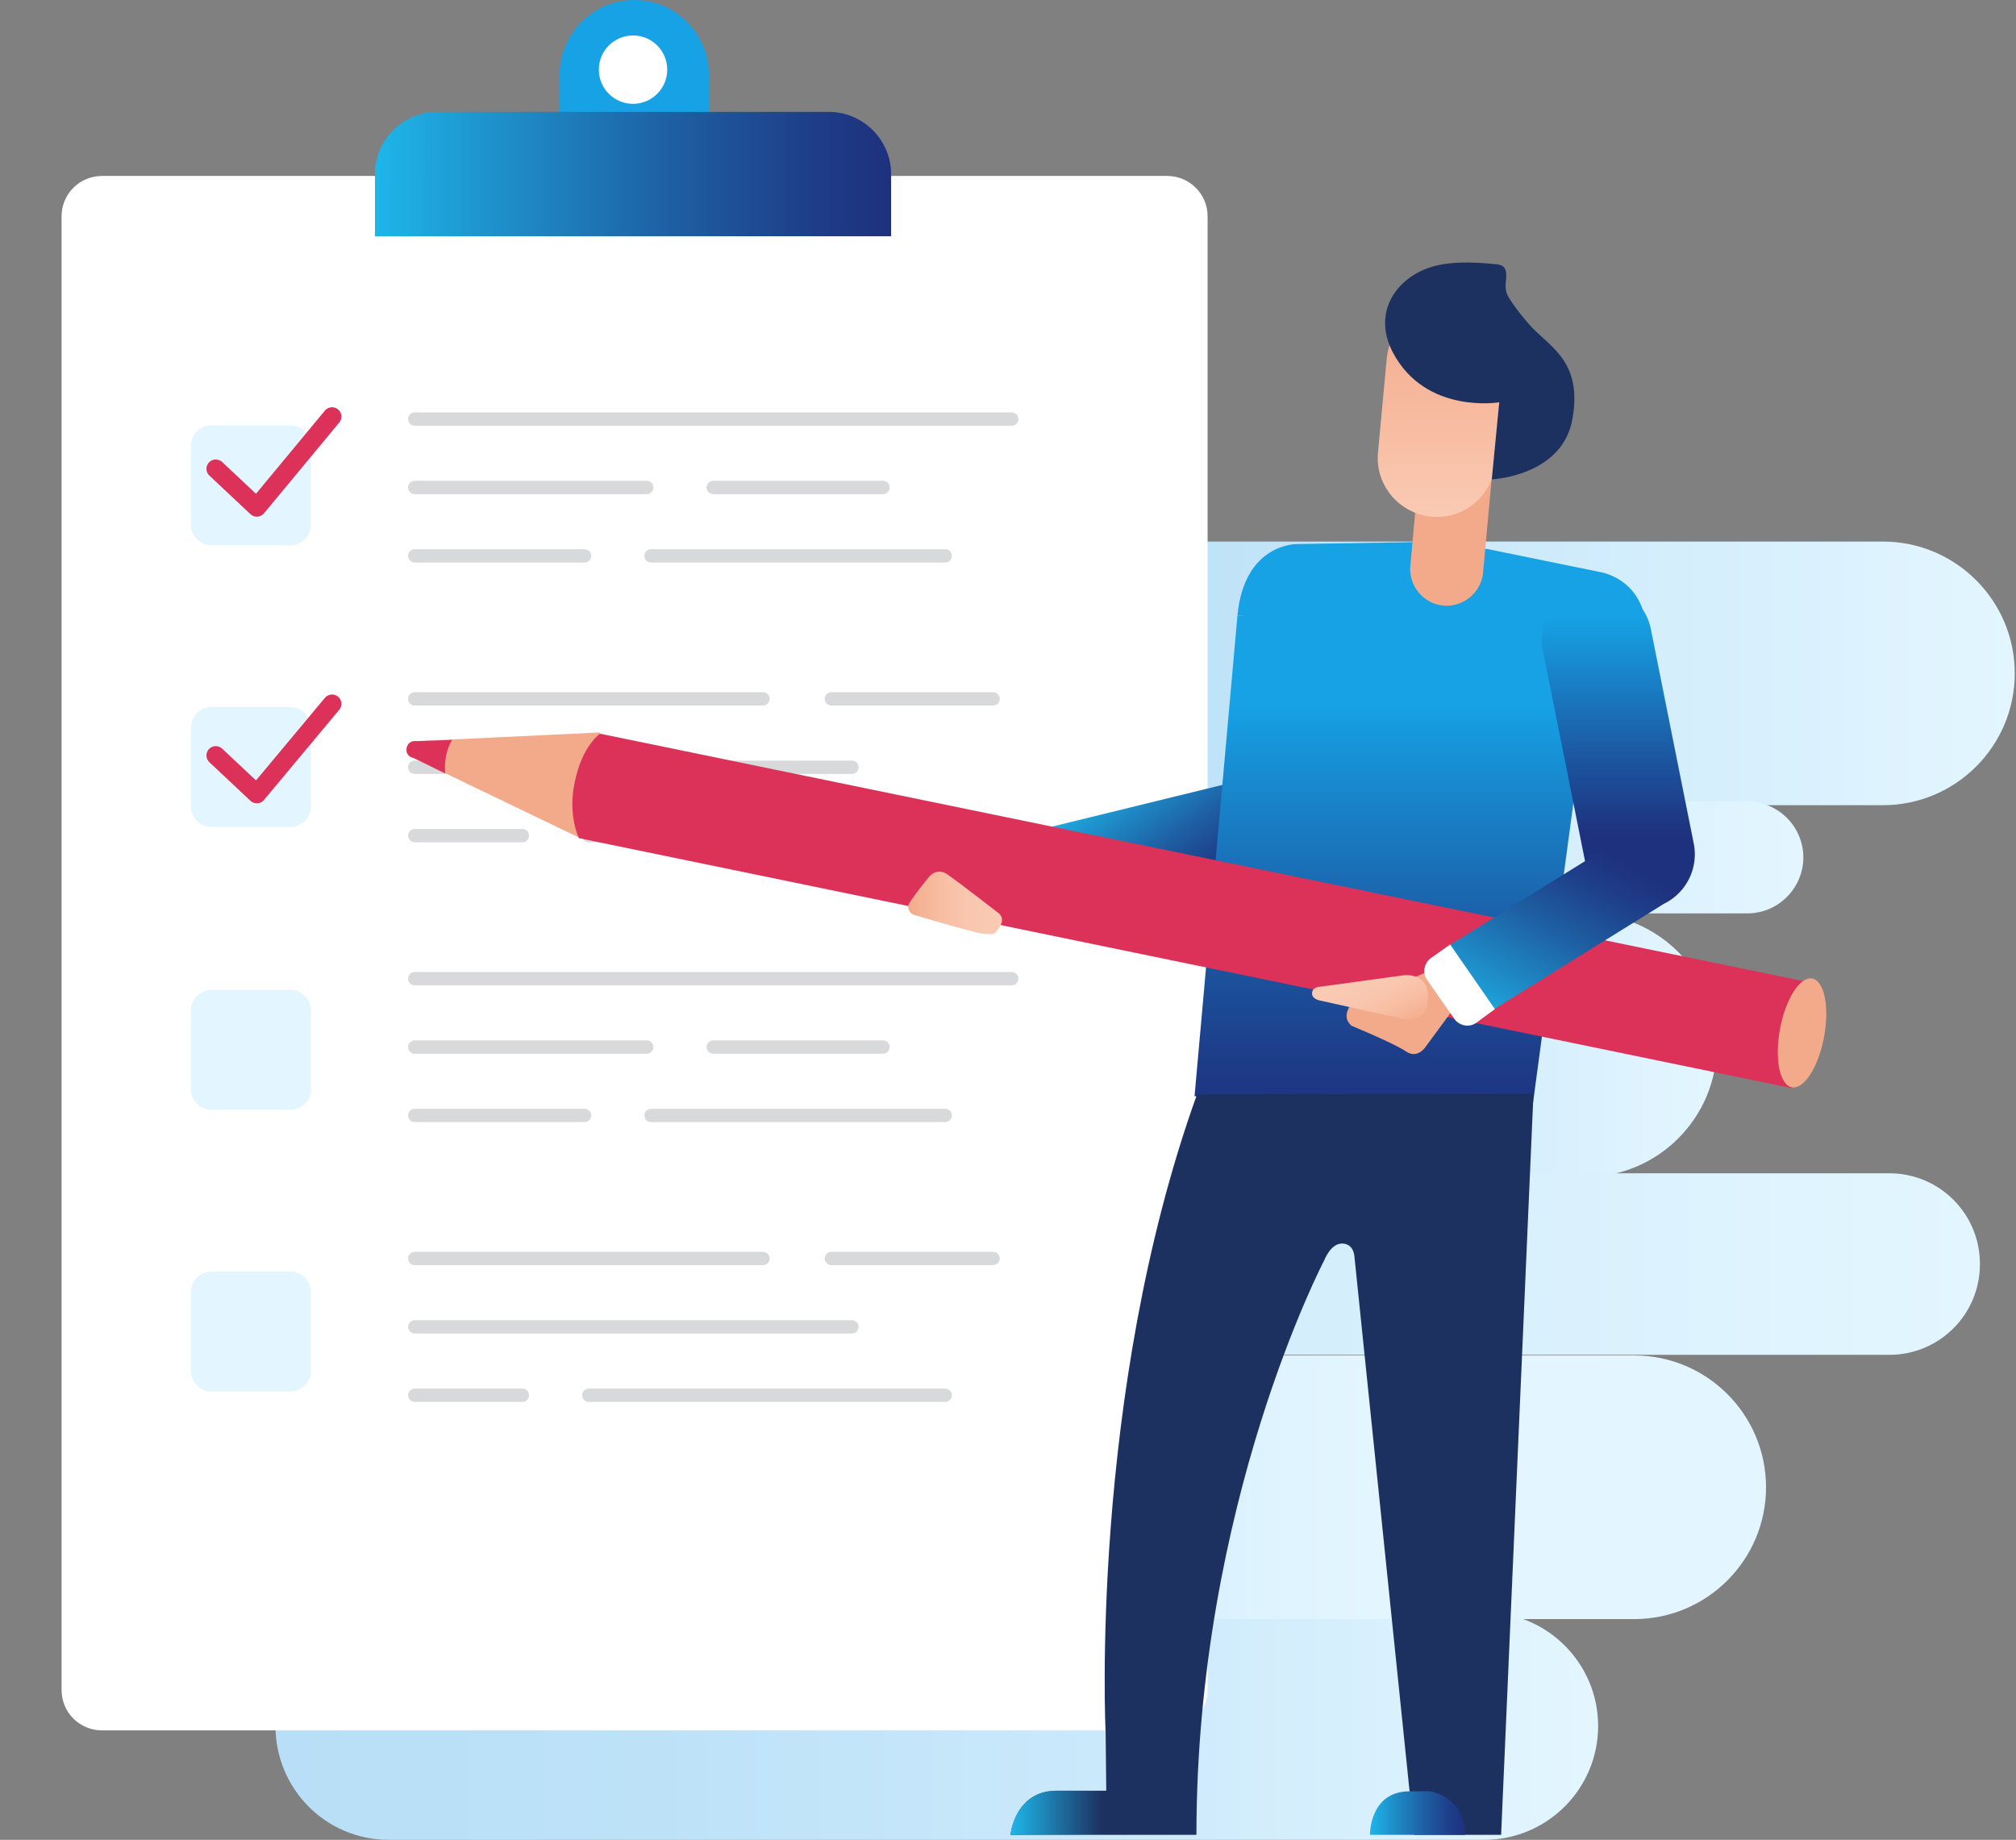 <?xml version="1.0" encoding="utf-8"?>
<!-- Generator: Adobe Illustrator 17.1.0, SVG Export Plug-In . SVG Version: 6.00 Build 0)  -->
<!DOCTYPE svg PUBLIC "-//W3C//DTD SVG 1.1//EN" "http://www.w3.org/Graphics/SVG/1.1/DTD/svg11.dtd">
<svg version="1.1" xmlns="http://www.w3.org/2000/svg" xmlns:xlink="http://www.w3.org/1999/xlink" x="0px" y="0px"
	 viewBox="0 0 324.2 295.9" style="enable-background:new 0 0 324.2 295.9;" xml:space="preserve">
<rect x="0" y="0" width="324.2" height="295.9" fill="#808080" stroke="none"/>
<style type="text/css">
	.st0{clip-path:url(#SVGID_2_);fill:#FFFFFF;}
	.st1{clip-path:url(#SVGID_4_);fill:#FFFFFF;}
	.st2{clip-path:url(#SVGID_6_);fill:#FFFFFF;}
	.st3{clip-path:url(#SVGID_8_);fill:#FFFFFF;}
	.st4{clip-path:url(#SVGID_10_);}
	.st5{fill:url(#SVGID_11_);}
	.st6{fill:url(#SVGID_12_);}
	.st7{fill:url(#SVGID_13_);}
	.st8{fill:url(#SVGID_14_);}
	.st9{fill:url(#SVGID_15_);}
	.st10{fill:url(#SVGID_16_);}
	.st11{fill:#FFFFFF;}
	.st12{fill:#BAE1F9;}
	.st13{fill:none;stroke:#BAE1F9;stroke-miterlimit:10;}
	.st14{opacity:0.7;clip-path:url(#SVGID_18_);}
	.st15{fill:#1D3160;}
	.st16{opacity:0;clip-path:url(#SVGID_18_);}
	.st17{fill:#DC325A;}
	.st18{clip-path:url(#SVGID_20_);}
	.st19{opacity:0.65;}
	.st20{fill:#999B9E;}
	.st21{opacity:0.65;fill:#999B9E;}
	.st22{fill:none;stroke:#FFFFFF;stroke-miterlimit:10;}
	.st23{clip-path:url(#SVGID_24_);}
	.st24{fill:#16A2E5;}
	.st25{fill:#39A74A;}
	.st26{clip-path:url(#SVGID_24_);fill:#FFFFFF;}
	.st27{fill:#E3E4E4;}
	.st28{clip-path:url(#SVGID_26_);}
	.st29{clip-path:url(#SVGID_26_);fill:#16A2E5;}
	.st30{clip-path:url(#SVGID_26_);fill:#FFFFFF;}
	.st31{clip-path:url(#SVGID_28_);}
	.st32{fill:none;stroke:#E3E4E4;stroke-width:0.7;stroke-miterlimit:10;}
	.st33{fill:#AEB0B2;}
	.st34{fill:none;stroke:#D8D9DA;stroke-miterlimit:10;}
	.st35{fill:#F6F7F7;}
	.st36{fill:#A02C58;}
	.st37{fill:none;stroke:#16A2E5;stroke-width:2;stroke-miterlimit:10;}
	.st38{clip-path:url(#SVGID_30_);}
	.st39{fill:#F6F7F7;stroke:#F6F7F7;stroke-width:2;stroke-miterlimit:10;}
	.st40{fill:#F6F7F7;stroke:#F1F2F2;stroke-width:2;stroke-miterlimit:10;}
	.st41{fill:#85878A;}
	.st42{fill:url(#SVGID_31_);}
	.st43{opacity:0.5;fill:#FFFFFF;}
	.st44{opacity:0.7;}
	.st45{clip-path:url(#SVGID_33_);}
	.st46{opacity:0.1;clip-path:url(#SVGID_33_);fill:#0D1938;}
	.st47{opacity:0.3;}
	.st48{fill:none;stroke:#231F20;stroke-width:2;stroke-linecap:round;stroke-linejoin:round;stroke-miterlimit:10;}
	.st49{fill:#D8D9DA;}
	.st50{fill:url(#SVGID_34_);}
	.st51{fill:url(#SVGID_35_);}
	.st52{fill:url(#SVGID_36_);}
	.st53{fill:url(#SVGID_37_);}
	.st54{fill:url(#SVGID_38_);}
	.st55{fill:url(#SVGID_39_);}
	.st56{opacity:0;fill:#E3F6FF;}
	.st57{clip-path:url(#SVGID_41_);}
	.st58{fill:none;stroke:url(#SVGID_42_);stroke-width:25.289;stroke-linecap:round;stroke-linejoin:round;stroke-miterlimit:10;}
	.st59{fill:none;stroke:url(#SVGID_43_);stroke-width:25.289;stroke-linecap:round;stroke-linejoin:round;stroke-miterlimit:10;}
	.st60{fill:none;stroke:url(#SVGID_44_);stroke-width:25.289;stroke-linecap:round;stroke-linejoin:round;stroke-miterlimit:10;}
	.st61{fill:#F3AA8A;}
	.st62{opacity:0;}
	.st63{fill:none;stroke:#FFFFFF;stroke-width:1.264;stroke-linecap:round;stroke-linejoin:round;stroke-miterlimit:10;}
	.st64{fill:url(#SVGID_45_);}
	.st65{fill:none;stroke:url(#SVGID_46_);stroke-width:25.289;stroke-linecap:round;stroke-linejoin:round;stroke-miterlimit:10;}
	.st66{fill:none;stroke:url(#SVGID_47_);stroke-width:25.289;stroke-linecap:round;stroke-linejoin:round;stroke-miterlimit:10;}
	.st67{fill:url(#SVGID_48_);}
	.st68{fill:url(#SVGID_49_);}
	.st69{fill:none;stroke:url(#SVGID_50_);stroke-width:25.289;stroke-linecap:round;stroke-linejoin:round;stroke-miterlimit:10;}
	.st70{fill:#9E2C58;}
	.st71{fill:url(#SVGID_51_);}
	.st72{fill:none;stroke:url(#SVGID_52_);stroke-width:25.289;stroke-linecap:round;stroke-linejoin:round;stroke-miterlimit:10;}
	.st73{fill:url(#SVGID_53_);}
	.st74{fill:url(#SVGID_54_);}
	.st75{fill:url(#SVGID_55_);}
	.st76{fill:url(#SVGID_56_);}
	.st77{fill:url(#SVGID_57_);}
	.st78{fill:url(#SVGID_58_);}
	.st79{fill:url(#SVGID_59_);}
	
		.st80{clip-path:url(#SVGID_61_);fill:none;stroke:url(#SVGID_62_);stroke-width:48.065;stroke-linecap:round;stroke-linejoin:round;stroke-miterlimit:10;}
	.st81{clip-path:url(#SVGID_61_);fill:#F3AA8A;}
	.st82{clip-path:url(#SVGID_61_);fill:#FFFFFF;}
	.st83{opacity:0;clip-path:url(#SVGID_61_);fill:#D8D9DA;}
	
		.st84{clip-path:url(#SVGID_61_);fill:none;stroke:url(#SVGID_63_);stroke-width:2.146;stroke-linecap:round;stroke-linejoin:round;stroke-miterlimit:10;}
	.st85{clip-path:url(#SVGID_61_);}
	.st86{fill:none;stroke:#D8D9DA;stroke-width:2.146;stroke-linecap:round;stroke-linejoin:round;stroke-miterlimit:10;}
	.st87{clip-path:url(#SVGID_61_);fill:none;stroke:#39A74A;stroke-width:2.146;stroke-miterlimit:10;}
	.st88{clip-path:url(#SVGID_61_);fill:#E3F6FF;}
	
		.st89{clip-path:url(#SVGID_65_);fill:none;stroke:url(#SVGID_66_);stroke-width:27.133;stroke-linecap:round;stroke-linejoin:round;stroke-miterlimit:10;}
	.st90{clip-path:url(#SVGID_65_);fill:#F3AA8A;}
	.st91{clip-path:url(#SVGID_65_);fill:url(#SVGID_67_);}
	.st92{clip-path:url(#SVGID_65_);fill:#1D3160;}
	.st93{clip-path:url(#SVGID_61_);fill:url(#SVGID_68_);}
	.st94{fill:url(#SVGID_69_);}
	.st95{fill:url(#SVGID_70_);}
	.st96{fill:url(#SVGID_71_);}
	.st97{fill:url(#SVGID_72_);}
	.st98{fill:url(#SVGID_73_);}
	.st99{fill:url(#SVGID_74_);}
	.st100{opacity:0;fill:url(#SVGID_75_);}
	.st101{fill:url(#SVGID_76_);}
	.st102{fill:#E3F6FF;}
	.st103{fill:none;stroke:#DC325A;stroke-width:3;stroke-linecap:round;stroke-linejoin:round;stroke-miterlimit:10;}
	.st104{fill:none;stroke:url(#SVGID_77_);stroke-width:12.518;stroke-linecap:round;stroke-linejoin:round;stroke-miterlimit:10;}
	.st105{fill:url(#SVGID_78_);}
	.st106{fill:url(#SVGID_79_);}
	.st107{fill:none;stroke:url(#SVGID_80_);stroke-width:17.7;stroke-linecap:round;stroke-linejoin:round;stroke-miterlimit:10;}
	.st108{fill:url(#SVGID_81_);}
	.st109{fill:url(#SVGID_82_);}
	.st110{fill:url(#SVGID_83_);}
	.st111{fill:none;stroke:url(#SVGID_84_);stroke-width:12.518;stroke-linecap:round;stroke-linejoin:round;stroke-miterlimit:10;}
	.st112{fill:url(#SVGID_85_);}
	.st113{fill:url(#SVGID_86_);}
	.st114{fill:url(#SVGID_87_);}
	.st115{fill:url(#SVGID_88_);}
	.st116{fill:url(#SVGID_89_);}
	.st117{fill:url(#SVGID_90_);}
	.st118{fill:url(#SVGID_91_);}
	.st119{fill:url(#SVGID_92_);}
	.st120{opacity:0;fill:url(#SVGID_93_);}
	.st121{fill:url(#SVGID_94_);}
	.st122{fill:none;stroke:url(#SVGID_95_);stroke-width:12.518;stroke-linecap:round;stroke-linejoin:round;stroke-miterlimit:10;}
	.st123{fill:url(#SVGID_96_);}
	.st124{fill:url(#SVGID_97_);}
	.st125{fill:none;stroke:url(#SVGID_98_);stroke-width:17.7;stroke-linecap:round;stroke-linejoin:round;stroke-miterlimit:10;}
	.st126{fill:url(#SVGID_99_);}
	.st127{fill:url(#SVGID_100_);}
	.st128{fill:url(#SVGID_101_);}
	.st129{fill:none;stroke:url(#SVGID_102_);stroke-width:12.518;stroke-linecap:round;stroke-linejoin:round;stroke-miterlimit:10;}
	.st130{fill:url(#SVGID_103_);}
	.st131{fill:url(#SVGID_104_);}
	.st132{fill:url(#SVGID_105_);}
	.st133{fill:url(#SVGID_106_);}
	.st134{fill:url(#SVGID_107_);}
	.st135{fill:url(#SVGID_108_);}
	.st136{fill:url(#SVGID_109_);}
	.st137{fill:url(#SVGID_110_);}
	
		.st138{clip-path:url(#SVGID_112_);fill:none;stroke:url(#SVGID_113_);stroke-width:48.065;stroke-linecap:round;stroke-linejoin:round;stroke-miterlimit:10;}
	.st139{clip-path:url(#SVGID_112_);fill:#F3AA8A;}
	.st140{clip-path:url(#SVGID_112_);fill:#FFFFFF;}
	.st141{opacity:0;clip-path:url(#SVGID_112_);fill:#D8D9DA;}
	
		.st142{clip-path:url(#SVGID_112_);fill:none;stroke:url(#SVGID_114_);stroke-width:2.146;stroke-linecap:round;stroke-linejoin:round;stroke-miterlimit:10;}
	.st143{clip-path:url(#SVGID_112_);}
	.st144{clip-path:url(#SVGID_112_);fill:none;stroke:#39A74A;stroke-width:2.146;stroke-miterlimit:10;}
	.st145{clip-path:url(#SVGID_112_);fill:#E3F6FF;}
	
		.st146{clip-path:url(#SVGID_116_);fill:none;stroke:url(#SVGID_117_);stroke-width:27.133;stroke-linecap:round;stroke-linejoin:round;stroke-miterlimit:10;}
	.st147{clip-path:url(#SVGID_116_);fill:#F3AA8A;}
	.st148{clip-path:url(#SVGID_116_);fill:url(#SVGID_118_);}
	.st149{clip-path:url(#SVGID_116_);fill:#1D3160;}
	.st150{clip-path:url(#SVGID_112_);fill:url(#SVGID_119_);}
	.st151{fill:url(#SVGID_120_);}
	.st152{fill:url(#SVGID_121_);}
	.st153{fill:url(#SVGID_122_);}
	.st154{fill:url(#SVGID_123_);}
	.st155{fill:url(#SVGID_124_);}
	.st156{fill:url(#SVGID_125_);}
	.st157{clip-path:url(#SVGID_127_);}
	.st158{fill:none;stroke:url(#SVGID_128_);stroke-width:25.289;stroke-linecap:round;stroke-linejoin:round;stroke-miterlimit:10;}
	.st159{fill:none;stroke:url(#SVGID_129_);stroke-width:25.289;stroke-linecap:round;stroke-linejoin:round;stroke-miterlimit:10;}
	.st160{fill:none;stroke:url(#SVGID_130_);stroke-width:25.289;stroke-linecap:round;stroke-linejoin:round;stroke-miterlimit:10;}
	.st161{fill:url(#SVGID_131_);}
	.st162{fill:none;stroke:url(#SVGID_132_);stroke-width:25.289;stroke-linecap:round;stroke-linejoin:round;stroke-miterlimit:10;}
	.st163{fill:none;stroke:url(#SVGID_133_);stroke-width:25.289;stroke-linecap:round;stroke-linejoin:round;stroke-miterlimit:10;}
	.st164{fill:url(#SVGID_134_);}
	.st165{fill:url(#SVGID_135_);}
	.st166{fill:none;stroke:url(#SVGID_136_);stroke-width:25.289;stroke-linecap:round;stroke-linejoin:round;stroke-miterlimit:10;}
	.st167{fill:url(#SVGID_137_);}
	.st168{fill:none;stroke:url(#SVGID_138_);stroke-width:25.289;stroke-linecap:round;stroke-linejoin:round;stroke-miterlimit:10;}
	.st169{fill:url(#SVGID_139_);}
	.st170{clip-path:url(#SVGID_141_);}
	.st171{fill:url(#SVGID_142_);}
	.st172{fill:url(#SVGID_143_);}
	.st173{fill:url(#SVGID_144_);}
	.st174{fill:url(#SVGID_145_);}
	.st175{fill:url(#SVGID_146_);}
	.st176{fill:url(#SVGID_147_);}
	.st177{opacity:0.7;clip-path:url(#SVGID_149_);}
	.st178{opacity:0;clip-path:url(#SVGID_149_);}
</style>
<g id="Слой_1">
	<g>
		<g>
			
				<linearGradient id="SVGID_2_" gradientUnits="userSpaceOnUse" x1="933.204" y1="2316.467" x2="1145.862" y2="2316.467" gradientTransform="matrix(-1 0 0 -1 1190.128 2594.051)">
				<stop  offset="0" style="stop-color:#E3F6FF"/>
				<stop  offset="5.666316e-003" style="stop-color:#E3F6FF"/>
				<stop  offset="0.37" style="stop-color:#CBE9FB"/>
				<stop  offset="0.71" style="stop-color:#BDE2F8"/>
				<stop  offset="1" style="stop-color:#B8DFF7"/>
			</linearGradient>
			<path style="fill:url(#SVGID_2_);" d="M44.3,277.6c0-10.1,8.2-18.3,18.3-18.3h176.1c10.1,0,18.3,8.2,18.3,18.3l0,0
				c0,10.1-8.2,18.3-18.3,18.3H62.5C52.4,295.9,44.3,287.7,44.3,277.6L44.3,277.6z"/>
			
				<linearGradient id="SVGID_4_" gradientUnits="userSpaceOnUse" x1="906.019" y1="2354.871" x2="1103.43" y2="2354.871" gradientTransform="matrix(-1 0 0 -1 1190.128 2594.051)">
				<stop  offset="0.32" style="stop-color:#E3F6FF"/>
				<stop  offset="0.861" style="stop-color:#C1E4F9"/>
				<stop  offset="1" style="stop-color:#B8DFF7"/>
			</linearGradient>
			<path style="fill:url(#SVGID_4_);" d="M86.7,239.2c0-11.7,9.5-21.2,21.2-21.2h154.9c11.7,0,21.2,9.5,21.2,21.2l0,0
				c0,11.7-9.5,21.2-21.2,21.2H107.9C96.2,260.4,86.7,250.9,86.7,239.2L86.7,239.2z"/>
			
				<linearGradient id="SVGID_6_" gradientUnits="userSpaceOnUse" x1="865.959" y1="2485.762" x2="1017.886" y2="2485.762" gradientTransform="matrix(-1 0 0 -1 1190.128 2594.051)">
				<stop  offset="0" style="stop-color:#E3F6FF"/>
				<stop  offset="0.636" style="stop-color:#C9E8FA"/>
				<stop  offset="1" style="stop-color:#B8DFF7"/>
			</linearGradient>
			<path style="fill:url(#SVGID_6_);" d="M172.2,108.3c0-11.7,9.5-21.2,21.2-21.2h109.4c11.7,0,21.2,9.5,21.2,21.2l0,0
				c0,11.7-9.5,21.2-21.2,21.2H193.5C181.8,129.5,172.2,120,172.2,108.3L172.2,108.3z"/>
			
				<linearGradient id="SVGID_8_" gradientUnits="userSpaceOnUse" x1="913.959" y1="2425.988" x2="1070.662" y2="2425.988" gradientTransform="matrix(-1 0 0 -1 1190.128 2594.051)">
				<stop  offset="0" style="stop-color:#E3F6FF"/>
				<stop  offset="5.666316e-003" style="stop-color:#E3F6FF"/>
				<stop  offset="0.37" style="stop-color:#CBE9FB"/>
				<stop  offset="0.71" style="stop-color:#BDE2F8"/>
				<stop  offset="1" style="stop-color:#B8DFF7"/>
			</linearGradient>
			<path style="fill:url(#SVGID_8_);" d="M119.5,168.1c0-11.7,9.5-21.2,21.2-21.2h114.2c11.7,0,21.2,9.5,21.2,21.2l0,0
				c0,11.7-9.5,21.2-21.2,21.2H140.7C129,189.3,119.5,179.8,119.5,168.1L119.5,168.1z"/>
			
				<linearGradient id="SVGID_10_" gradientUnits="userSpaceOnUse" x1="871.669" y1="2390.745" x2="1126.17" y2="2390.745" gradientTransform="matrix(-1 0 0 -1 1190.128 2594.051)">
				<stop  offset="0" style="stop-color:#E3F6FF"/>
				<stop  offset="0.424" style="stop-color:#D4EEFC"/>
				<stop  offset="1" style="stop-color:#B8DFF7"/>
			</linearGradient>
			<path style="fill:url(#SVGID_10_);" d="M64,203.3c0-8.1,6.5-14.6,14.6-14.6h225.2c8.1,0,14.6,6.5,14.6,14.6l0,0
				c0,8.1-6.5,14.6-14.6,14.6H78.6C70.5,217.9,64,211.4,64,203.3L64,203.3z"/>
			
				<linearGradient id="SVGID_11_" gradientUnits="userSpaceOnUse" x1="900.124" y1="2456.19" x2="1088.808" y2="2456.19" gradientTransform="matrix(-1 0 0 -1 1190.128 2594.051)">
				<stop  offset="0" style="stop-color:#E3F6FF"/>
				<stop  offset="5.666316e-003" style="stop-color:#E3F6FF"/>
				<stop  offset="0.37" style="stop-color:#CBE9FB"/>
				<stop  offset="0.71" style="stop-color:#BDE2F8"/>
				<stop  offset="1" style="stop-color:#B8DFF7"/>
			</linearGradient>
			<path class="st5" d="M101.3,137.9c0-4.9,4-9,9-9H281c4.9,0,9,4,9,9l0,0c0,4.9-4,9-9,9H110.3C105.3,146.8,101.3,142.8,101.3,137.9
				L101.3,137.9z"/>
		</g>
		<g>
			<path class="st24" d="M114,20.5c0,6.6-5.4,12-12,12l0,0c-6.6,0-12-5.4-12-12V12c0-6.6,5.4-12,12-12l0,0c6.6,0,12,5.4,12,12V20.5z
				"/>
			<linearGradient id="SVGID_12_" gradientUnits="userSpaceOnUse" x1="2.469927e-006" y1="153.367" x2="204" y2="153.367">
				<stop  offset="0" style="stop-color:#B8DFF7"/>
				<stop  offset="1" style="stop-color:#1EB6E9"/>
			</linearGradient>
			<path style="opacity:0;fill:url(#SVGID_12_);" d="M204,275.4c0,3.9-3.1,7-7,7H7c-3.9,0-7-3.1-7-7v-244c0-3.9,3.1-7,7-7h190
				c3.9,0,7,3.1,7,7V275.4z"/>
			<path class="st11" d="M194.2,271.8c0,3.6-2.9,6.5-6.5,6.5H16.4c-3.6,0-6.5-2.9-6.5-6.5v-237c0-3.6,2.9-6.5,6.5-6.5h171.3
				c3.6,0,6.5,2.9,6.5,6.5V271.8z"/>
			<linearGradient id="SVGID_13_" gradientUnits="userSpaceOnUse" x1="60.333" y1="28.034" x2="143.333" y2="28.034">
				<stop  offset="0" style="stop-color:#1EB6E9"/>
				<stop  offset="0.222" style="stop-color:#1E92CC"/>
				<stop  offset="0.581" style="stop-color:#1E5EA2"/>
				<stop  offset="0.852" style="stop-color:#1E3D88"/>
				<stop  offset="1" style="stop-color:#1E317E"/>
			</linearGradient>
			<path class="st7" d="M143.3,38h-83V28c0-5.5,4.5-10,10-10h63c5.5,0,10,4.5,10,10V38z"/>
			<circle class="st11" cx="101.8" cy="11.2" r="5.5"/>
			<line class="st86" x1="66.7" y1="67.4" x2="162.7" y2="67.4"/>
			<line class="st86" x1="66.7" y1="78.4" x2="104" y2="78.4"/>
			<line class="st86" x1="114.7" y1="78.4" x2="142" y2="78.4"/>
			<line class="st86" x1="66.7" y1="89.4" x2="94" y2="89.4"/>
			<line class="st86" x1="104.7" y1="89.4" x2="152" y2="89.4"/>
			<line class="st86" x1="66.7" y1="157.4" x2="162.7" y2="157.4"/>
			<line class="st86" x1="66.7" y1="168.4" x2="104" y2="168.4"/>
			<line class="st86" x1="114.7" y1="168.4" x2="142" y2="168.4"/>
			<line class="st86" x1="66.7" y1="179.4" x2="94" y2="179.4"/>
			<line class="st86" x1="104.7" y1="179.4" x2="152" y2="179.4"/>
			<line class="st86" x1="66.7" y1="112.4" x2="122.7" y2="112.4"/>
			<line class="st86" x1="133.7" y1="112.4" x2="159.7" y2="112.4"/>
			<line class="st86" x1="66.7" y1="123.4" x2="137" y2="123.4"/>
			<line class="st86" x1="66.7" y1="134.4" x2="84" y2="134.4"/>
			<line class="st86" x1="94.7" y1="134.4" x2="152" y2="134.4"/>
			<line class="st86" x1="66.7" y1="202.4" x2="122.7" y2="202.4"/>
			<line class="st86" x1="133.7" y1="202.4" x2="159.7" y2="202.4"/>
			<line class="st86" x1="66.7" y1="213.4" x2="137" y2="213.4"/>
			<line class="st86" x1="66.7" y1="224.4" x2="84" y2="224.4"/>
			<line class="st86" x1="94.7" y1="224.4" x2="152" y2="224.4"/>
			<path class="st102" d="M50,84.4c0,1.8-1.5,3.3-3.3,3.3H34c-1.8,0-3.3-1.5-3.3-3.3V71.7c0-1.8,1.5-3.3,3.3-3.3h12.7
				c1.8,0,3.3,1.5,3.3,3.3V84.4z"/>
			<path class="st102" d="M50,129.7c0,1.8-1.5,3.3-3.3,3.3H34c-1.8,0-3.3-1.5-3.3-3.3V117c0-1.8,1.5-3.3,3.3-3.3h12.7
				c1.8,0,3.3,1.5,3.3,3.3V129.7z"/>
			<path class="st102" d="M50,175.2c0,1.8-1.5,3.3-3.3,3.3H34c-1.8,0-3.3-1.5-3.3-3.3v-12.7c0-1.8,1.5-3.3,3.3-3.3h12.7
				c1.8,0,3.3,1.5,3.3,3.3V175.2z"/>
			<path class="st102" d="M50,220.5c0,1.8-1.5,3.3-3.3,3.3H34c-1.8,0-3.3-1.5-3.3-3.3v-12.7c0-1.8,1.5-3.3,3.3-3.3h12.7
				c1.8,0,3.3,1.5,3.3,3.3V220.5z"/>
			<polyline class="st103" points="34.7,75.4 41.3,81.6 53.4,67 			"/>
			<polyline class="st103" points="34.7,121.5 41.3,127.7 53.4,113.2 			"/>
		</g>
		<g>
			<g>
				
					<linearGradient id="SVGID_14_" gradientUnits="userSpaceOnUse" x1="-616.121" y1="2921.792" x2="-590.619" y2="2921.792" gradientTransform="matrix(-0.582 -0.813 0.813 -0.582 -2542.601 1345.654)">
					<stop  offset="0" style="stop-color:#1E317E"/>
					<stop  offset="0.148" style="stop-color:#1E3D88"/>
					<stop  offset="0.419" style="stop-color:#1E5EA2"/>
					<stop  offset="0.778" style="stop-color:#1E92CC"/>
					<stop  offset="1" style="stop-color:#1EB6E9"/>
				</linearGradient>
				
					<line style="fill:none;stroke:url(#SVGID_14_);stroke-width:12.518;stroke-linecap:round;stroke-linejoin:round;stroke-miterlimit:10;" x1="201.4" y1="131.5" x2="167.5" y2="139.8"/>
				<path class="st11" d="M165.9,133.7l3.1,12.3l-3.6,1c-1.3,0.3-2.7-0.5-3-1.8l-1.9-7.4c-0.3-1.3,0.5-2.7,1.8-3L165.9,133.7z"/>
			</g>
			<linearGradient id="SVGID_15_" gradientUnits="userSpaceOnUse" x1="224.417" y1="181.304" x2="224.417" y2="99.01">
				<stop  offset="0" style="stop-color:#1E317E"/>
				<stop  offset="0.14" style="stop-color:#1D3D89"/>
				<stop  offset="0.394" style="stop-color:#1B5EA7"/>
				<stop  offset="0.732" style="stop-color:#1792D7"/>
				<stop  offset="0.826" style="stop-color:#16A2E5"/>
			</linearGradient>
			<polygon class="st9" points="199,99 256.8,101.1 246,181.3 192.1,176.3 			"/>
			<path class="st24" d="M199,99c1.1-11.7,9.6-11.5,9.6-11.5l18.4-0.3l12.2,1.1l18.1,3.7c0,0,8.4,1.2,7.4,11.8L199,99z"/>
			<path class="st61" d="M238.5,92.1c-0.3,3.2-3.2,5.6-6.4,5.3l0,0c-3.2-0.3-5.6-3.2-5.3-6.4l2.2-24.1c0.3-3.2,3.2-5.6,6.4-5.3l0,0
				c3.2,0.3,5.6,3.2,5.3,6.4L238.5,92.1z"/>
			<linearGradient id="SVGID_16_" gradientUnits="userSpaceOnUse" x1="231.731" y1="83.118" x2="231.731" y2="49.018">
				<stop  offset="0" style="stop-color:#FACAB3"/>
				<stop  offset="0.737" style="stop-color:#F5B396"/>
				<stop  offset="1" style="stop-color:#F3AA8A"/>
			</linearGradient>
			<path class="st10" d="M240.5,74.5c-0.5,5.2-5.1,9.1-10.3,8.6l0,0c-5.2-0.5-9.1-5.1-8.6-10.3l1.4-15.1c0.5-5.2,5.1-9.1,10.3-8.6
				l0,0c5.2,0.5,9.1,5.1,8.6,10.3L240.5,74.5z"/>
			<linearGradient id="SVGID_18_" gradientUnits="userSpaceOnUse" x1="260.244" y1="146.231" x2="260.244" y2="94.079">
				<stop  offset="0.229" style="stop-color:#1E317E"/>
				<stop  offset="0.453" style="stop-color:#1C549E"/>
				<stop  offset="0.897" style="stop-color:#16A2E5"/>
			</linearGradient>
			
				<line style="fill:none;stroke:url(#SVGID_18_);stroke-width:17.7;stroke-linecap:round;stroke-linejoin:round;stroke-miterlimit:10;" x1="256.8" y1="102.9" x2="263.7" y2="137.4"/>
			<path class="st15" d="M246.6,175.9l-5.2,119.2h-14l-9.6-93.1c0,0-0.1-2-2-2c-1.8,0-2.8,2.6-2.8,2.6s-20.6,39.2-20.6,92.5h-29.9
				c0,0,0.7-7.1,7.4-7.1c6.6,0,8,0,8,0l-0.1-9.3c0,0-2.7-54.3,14.7-102.7"/>
			<linearGradient id="SVGID_20_" gradientUnits="userSpaceOnUse" x1="162.568" y1="235.531" x2="246.623" y2="235.531">
				<stop  offset="0" style="stop-color:#1EB6E9"/>
				<stop  offset="0.174" style="stop-color:#1EB6E9;stop-opacity:0"/>
			</linearGradient>
			<path style="fill:url(#SVGID_20_);" d="M246.6,175.9l-5.2,119.2h-14l-9.6-93.1c0,0-0.1-2-2-2c-1.8,0-2.8,2.6-2.8,2.6
				s-20.6,39.2-20.6,92.5h-29.9c0,0,0.7-7.1,7.4-7.1c6.6,0,8,0,8,0l-0.1-9.3c0,0-2.7-54.3,14.7-102.7"/>
			<linearGradient id="SVGID_22_" gradientUnits="userSpaceOnUse" x1="220.325" y1="291.625" x2="235.562" y2="291.625">
				<stop  offset="0" style="stop-color:#1EB6E9"/>
				<stop  offset="0.222" style="stop-color:#1E92CC"/>
				<stop  offset="0.581" style="stop-color:#1E5EA2"/>
				<stop  offset="0.852" style="stop-color:#1E3D88"/>
				<stop  offset="1" style="stop-color:#1E317E"/>
			</linearGradient>
			<path style="fill:url(#SVGID_22_);" d="M220.3,295.1c0,0-0.1-7,6.4-7c1.2,0,3.2,0,3.2,0s5.7,0.7,5.7,7H220.3z"/>
			<g>
				<path class="st61" d="M65.4,120.3c-0.3,1.4,1.1,1.6,1.1,1.6l26.6,12.8l3.4-16.9L67,119.2C67,119.2,65.7,118.9,65.4,120.3z"/>
				<path class="st17" d="M72.7,119c-1.5,2.5-1.1,5.4-1.1,5.4l-5.1-2.5c-0.1,0-1.3-0.3-1.1-1.6c0.3-1.3,1.5-1.1,1.6-1.1L72.7,119z"
					/>
				<path class="st17" d="M291.5,158.1l-3.4,16.9l-195-40.2c0,0-1.8-3.6-0.7-8.9c1.2-6,4.1-7.9,4.1-7.9L291.5,158.1z"/>
			</g>
			<linearGradient id="SVGID_24_" gradientUnits="userSpaceOnUse" x1="242.663" y1="71.867" x2="242.663" y2="65.077">
				<stop  offset="0" style="stop-color:#FACAB3"/>
				<stop  offset="0.737" style="stop-color:#F5B396"/>
				<stop  offset="1" style="stop-color:#F3AA8A"/>
			</linearGradient>
			<path style="fill:url(#SVGID_24_);" d="M244.6,68.5c0,1.9-1.5,3.4-3.4,3.4h-0.4l0.6-6.8C243.2,65.2,244.6,66.6,244.6,68.5z"/>
			<path class="st15" d="M239.9,77.1c0,0,11.5-0.5,13-9.9c1.5-8.8-3.3-11.2-6.5-14.5c-1.4-1.5-2.3-2.7-3-3.7
				c-1.3-1.8-1.4-2.3-1.2-4.1c0.2-1.9-0.5-2.3-1.6-2.4c-3.8-0.4-8.5-0.6-11.9,1c-5,2.3-7.7,7.5-4.7,13.2c5.3,10,17.1,8,17.1,8
				L239.9,77.1z"/>
			<g>
				
					<linearGradient id="SVGID_26_" gradientUnits="userSpaceOnUse" x1="-1309.373" y1="2861.455" x2="-1306.495" y2="2901.771" gradientTransform="matrix(-0.828 -0.56 0.56 -0.828 -2447.836 1802.438)">
					<stop  offset="0" style="stop-color:#1EB6E9"/>
					<stop  offset="0.194" style="stop-color:#1E92CC"/>
					<stop  offset="0.507" style="stop-color:#1E5EA2"/>
					<stop  offset="0.744" style="stop-color:#1E3D88"/>
					<stop  offset="0.874" style="stop-color:#1E317E"/>
				</linearGradient>
				
					<line style="fill:none;stroke:url(#SVGID_26_);stroke-width:12.518;stroke-linecap:round;stroke-linejoin:round;stroke-miterlimit:10;" x1="263.7" y1="140.4" x2="236.8" y2="157.1"/>
				<path class="st61" d="M235.7,159.6l-6.4,8.7c0,0-1.3,2.1-3.2,0.8c-1.9-1.3-8.7-4.1-8.7-4.1s-1.7-1.1-0.3-3.2
					c1.4-2.1,2.6-3.5,2.6-3.5l3.6,0.6l8.9-3.7"/>
				<path class="st11" d="M233.2,151.9l7.2,10.4l-3,2.2c-1.1,0.8-2.7,0.5-3.5-0.6l-4.4-6.3c-0.8-1.1-0.5-2.7,0.6-3.5L233.2,151.9z"
					/>
				
					<linearGradient id="SVGID_28_" gradientUnits="userSpaceOnUse" x1="-793.478" y1="2500.425" x2="-782.169" y2="2500.425" gradientTransform="matrix(-0.429 -0.903 0.903 -0.429 -2375.465 523.092)">
					<stop  offset="0" style="stop-color:#F3AA8A"/>
					<stop  offset="0.108" style="stop-color:#F5B193"/>
					<stop  offset="0.378" style="stop-color:#F8BFA5"/>
					<stop  offset="0.665" style="stop-color:#F9C7B0"/>
					<stop  offset="1" style="stop-color:#FACAB3"/>
				</linearGradient>
				<path style="fill:url(#SVGID_28_);" d="M225.3,163.8l-13.1-2.9c0,0-1.1-0.2-1.2-1c-0.1-1.2,1.3-1.2,1.3-1.2l13.1-1.8
					c0,0,4.7-0.9,4.2,4.1C229.4,164.8,225.3,163.8,225.3,163.8z"/>
			</g>
			<linearGradient id="SVGID_30_" gradientUnits="userSpaceOnUse" x1="146.028" y1="145.19" x2="161.078" y2="145.19">
				<stop  offset="0" style="stop-color:#F3AA8A"/>
				<stop  offset="0.108" style="stop-color:#F5B193"/>
				<stop  offset="0.378" style="stop-color:#F8BFA5"/>
				<stop  offset="0.665" style="stop-color:#F9C7B0"/>
				<stop  offset="1" style="stop-color:#FACAB3"/>
			</linearGradient>
			<path style="fill:url(#SVGID_30_);" d="M146.2,145.3c1-1.6,2.9-3.9,2.9-3.9s1.3-2.1,3.2-0.8c1.9,1.3,8.2,6.2,8.2,6.2
				s1.2,0.7,0.3,2.2c-0.9,1.4-0.9,1.4-3.1,1.1c-0.9-0.1-7.2-1.9-10.5-2.9C146,146.9,145.9,145.7,146.2,145.3z"/>
			
				<ellipse transform="matrix(0.983 0.184 -0.184 0.983 35.598 -50.554)" class="st61" cx="289.7" cy="166.2" rx="3.6" ry="8.9"/>
		</g>
	</g>
</g>
<g id="Слой_2">
</g>
<g id="Слой_3">
</g>
<g id="Слой_4">
</g>
<g id="Слой_5">
</g>
</svg>
